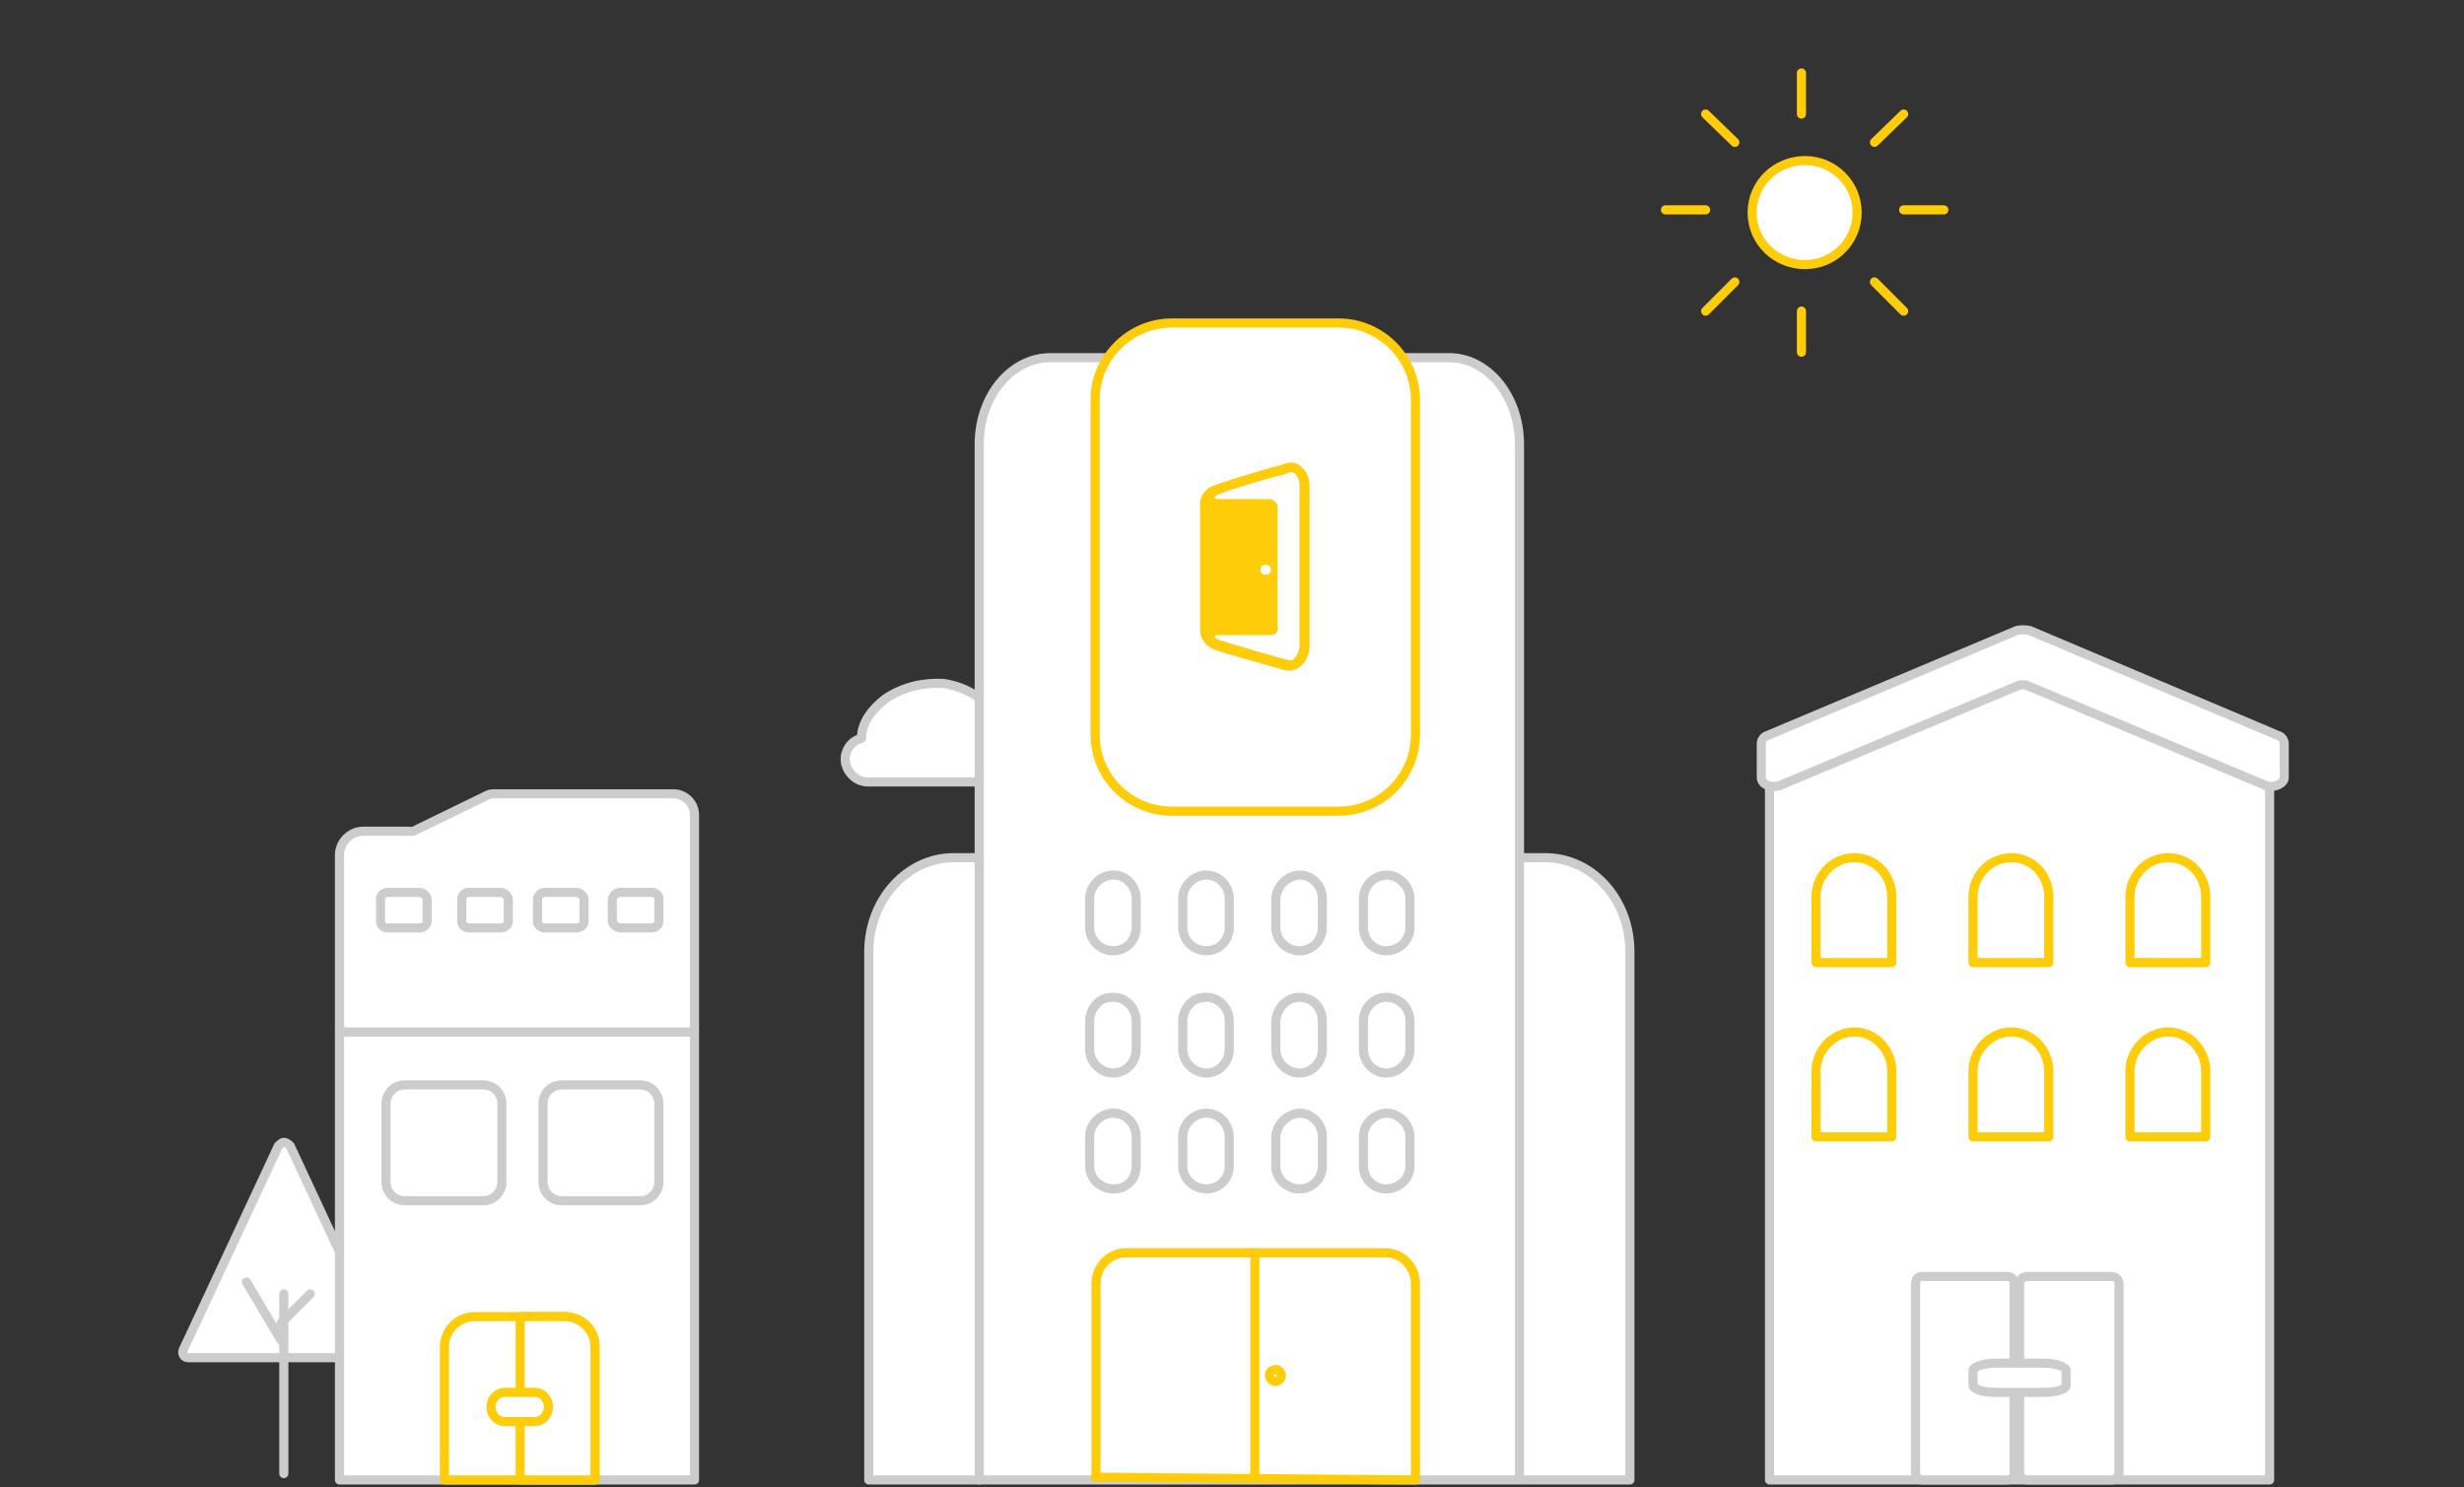 <svg version="1.2" xmlns="http://www.w3.org/2000/svg" viewBox="0 0 270 163" width="270" height="163">
	<rect x="0" y="0" width="270" height="163" fill="#333333" stroke="none"/>
	<title>loyalty-illustration</title>
	<style>
		.s0 { fill: #ffffff;stroke: #cccccc;stroke-linecap: round;stroke-linejoin: round } 
		.s1 { fill: none;stroke: #cccccc;stroke-linecap: round;stroke-linejoin: round } 
		.s2 { fill: #ffffff;stroke: #ffcc09;stroke-linecap: round;stroke-linejoin: round } 
		.s3 { fill: #ffffff;stroke: #ffcc09;stroke-linecap: square;stroke-linejoin: round } 
		.s4 { fill: none;stroke: #ffcc09;stroke-linecap: round;stroke-linejoin: round } 
		.s5 { fill: #ffffff } 
		.s6 { fill: #ffcc09 } 
	</style>
	<path class="s0" d="m95.1 85.7h15c1.4 0.2 2.7-0.9 2.9-2.3 0.2-1.4-0.9-2.7-2.4-2.9h-0.2q-0.2-0.3-0.3-0.7-0.5-0.8-1.1-1.6c-1.3-1.8-3.4-3-5.7-3.3-2.2-0.1-4.4 0.4-6.3 1.7-1.3 1-2.6 2.5-2.6 4.3l-0.5 0.2c-1 0.5-1.5 1.7-1.2 2.7 0.3 1.1 1.3 1.9 2.4 1.9z"/>
	<path class="s0" d="m41.7 148.8h-21.1c-0.2 0-0.4-0.1-0.5-0.3-0.1-0.2-0.1-0.4 0-0.6l10.4-22.3c0.2-0.2 0.4-0.4 0.6-0.4 0.3 0 0.5 0.2 0.7 0.4l10.4 22.3c0.1 0.2 0.1 0.4 0 0.6-0.1 0.2-0.3 0.3-0.5 0.3z"/>
	<path class="s1" d="m31.1 141.8v19.7"/>
	<path class="s1" d="m34 141.8l-3.2 3.2"/>
	<path class="s1" d="m27 140.5l3.8 6.4"/>
	<path class="s0" d="m76.1 113.1h-38.9v49.1h38.9z"/>
	<path class="s0" d="m37.2 113.1v-19.4c0-1.4 1.2-2.6 2.6-2.6h4.9q0.6 0.1 1-0.2l7.4-3.6q0.5-0.3 1-0.3h19.7c1.2 0 2.3 1 2.3 2.3v23.8z"/>
	<path class="s0" d="m51.4 97.8h3.4c0.4 0 0.8 0.3 0.9 0.7v2.5c0 0.4-0.4 0.7-0.9 0.7h-3.4c-0.4 0-0.8-0.3-0.8-0.7v-2.5c0-0.4 0.4-0.7 0.8-0.7zm8.3 0h3.4c0.4 0 0.8 0.3 0.9 0.7v2.5c0 0.4-0.4 0.7-0.9 0.7h-3.4c-0.4 0-0.8-0.3-0.8-0.7v-2.5c0.1-0.4 0.4-0.7 0.8-0.7zm8.3 0h3.4c0.4 0 0.8 0.3 0.8 0.7v2.5c0 0.4-0.4 0.7-0.8 0.7h-3.4c-0.4 0-0.8-0.3-0.9-0.7v-2.5c0.1-0.4 0.5-0.7 0.9-0.7zm-25.5 0h3.4c0.4 0 0.8 0.3 0.9 0.7v2.5c0 0.4-0.4 0.7-0.9 0.7h-3.4c-0.4 0-0.8-0.3-0.8-0.7v-2.5c0-0.4 0.4-0.7 0.8-0.7z"/>
	<path class="s0" d="m44.4 118.9h8.5c1.2 0 2.1 0.9 2.1 2.1v8.5c0 1.2-0.9 2.1-2.1 2.1h-8.5c-1.2 0-2.1-0.9-2.1-2.1v-8.5c0-1.2 0.9-2.1 2.1-2.1zm17.2 0h8.5c1.2 0 2.1 0.9 2.1 2.1v8.5c0 1.2-0.9 2.1-2.1 2.1h-8.5c-1.2 0-2.1-0.9-2.1-2.1v-8.5c0-0.6 0.2-1.1 0.6-1.5 0.4-0.4 1-0.6 1.5-0.6z"/>
	<path class="s2" d="m52 144.3h9.9c1.9 0 3.3 1.5 3.3 3.3v14.6h-16.5v-14.6c0-1.8 1.5-3.3 3.3-3.3z"/>
	<path class="s2" d="m65.2 147.6v14.6h-8.2v-17.9h4.9c1.8 0 3.3 1.5 3.3 3.3z"/>
	<path class="s2" d="m58.6 155.8h-3.3c-0.8 0-1.5-0.7-1.5-1.6 0-0.9 0.7-1.6 1.5-1.6h3.3c0.8 0 1.5 0.7 1.5 1.6 0 0.9-0.7 1.6-1.5 1.6z"/>
	<path class="s3" d="m197.8 29c3.1 0 5.7-2.5 5.7-5.7 0-3.2-2.6-5.7-5.7-5.7-3.2 0-5.8 2.5-5.8 5.7 0 3.2 2.6 5.7 5.8 5.7z"/>
	<path class="s4" d="m197.4 8v4.5m11.2 0l-3.2 3.1m7.6 7.4h-4.4m0 11.1l-3.2-3.2m-8 7.7v-4.5m-10.5 0l3.2-3.2m-7.6-7.9h4.4m0-10.5l3.2 3.1"/>
	<path class="s1" d="m150 114.7h4.4"/>
	<path class="s5" d="m166.5 94v68.2h12.1v-57.9c0-5.7-4.1-10.3-9.3-10.3zm-59.3 68.2h59.3v-113.5c0-5.3-3.5-9.5-7.8-9.5h-43.7c-4.3 0-7.8 4.2-7.8 9.5z"/>
	<path class="s1" d="m166.5 162.2v-68.2h2.8c5.2 0 9.3 4.6 9.3 10.3v57.9zm0 0h-59.2v-113.5c0-5.3 3.5-9.5 7.8-9.5h43.7c4.2 0 7.7 4.2 7.7 9.5z"/>
	<path class="s2" d="m120 161.9l35.1 0.3v-21.5c0-1.9-1.5-3.4-3.3-3.4h-28.4c-1.8 0-3.3 1.5-3.3 3.4v21.2z"/>
	<path class="s0" d="m107.3 94v68.2h-12.1v-57.9c0-5.7 4.2-10.3 9.3-10.3zm14.7 1.9c1.4 0 2.5 1.2 2.5 2.6v3.1c0 1.5-1.1 2.6-2.5 2.6-1.4 0-2.6-1.1-2.6-2.6v-3.1c0-1.4 1.2-2.6 2.6-2.6zm0 13.4c1.4 0 2.5 1.2 2.5 2.6v3.1c0 1.4-1.1 2.6-2.5 2.6-1.4 0-2.6-1.2-2.6-2.6v-3.1c0-0.7 0.3-1.4 0.8-1.9 0.4-0.5 1.1-0.7 1.8-0.7zm10.2-13.4c1.4 0 2.5 1.2 2.5 2.6v3.1c0 1.5-1.1 2.6-2.5 2.6-1.4 0-2.6-1.1-2.6-2.6v-3.1c0-1.4 1.2-2.6 2.6-2.6zm0 13.4c1.4 0 2.5 1.2 2.5 2.6v3.1c0 1.4-1.1 2.6-2.5 2.6-1.4 0-2.6-1.2-2.6-2.6v-3.1c0-0.7 0.3-1.4 0.8-1.9 0.4-0.5 1.1-0.7 1.8-0.7zm10.2-13.4c1.4 0 2.5 1.2 2.5 2.6v3.1c0 1.5-1.1 2.6-2.5 2.6-1.4 0-2.6-1.1-2.6-2.6v-3.1c0.1-1.4 1.2-2.5 2.6-2.6zm0 13.4c1.4 0 2.5 1.1 2.5 2.6v3.1c0 1.4-1.1 2.6-2.5 2.6-1.4 0-2.6-1.2-2.6-2.6v-3.1c0.1-1.4 1.2-2.6 2.6-2.6zm9.5-13.4c1.4 0 2.6 1.2 2.6 2.6v3.1c0 1.5-1.2 2.6-2.6 2.6-1.4 0-2.5-1.1-2.5-2.6v-3.1c0-1.4 1.1-2.5 2.5-2.6zm0 13.4c1.4 0 2.6 1.1 2.6 2.6v3.1c0 1.4-1.2 2.6-2.6 2.6-1.4 0-2.5-1.2-2.5-2.6v-3.1c0-1.4 1.1-2.6 2.5-2.6zm-29.9 12.7c1.4 0 2.5 1.2 2.5 2.6v3.2c0 0.6-0.2 1.3-0.7 1.8-0.5 0.5-1.1 0.7-1.8 0.7-1.4 0-2.6-1.1-2.6-2.5v-3.2c0-1.4 1.2-2.6 2.6-2.6zm10.2 0c1.4 0 2.5 1.2 2.5 2.6v3.2c0 1.4-1.1 2.5-2.5 2.5-1.4 0-2.6-1.1-2.6-2.5v-3.2c0-1.4 1.2-2.6 2.6-2.6zm10.2 0c1.4 0 2.5 1.2 2.5 2.6v3.2c0 1.4-1.1 2.5-2.5 2.5-1.4 0-2.6-1.1-2.6-2.5v-3.2c0.1-1.4 1.2-2.5 2.6-2.6zm9.5 0c1.4 0 2.6 1.2 2.6 2.6v3.2c0 1.4-1.2 2.5-2.6 2.5-1.4 0-2.5-1.1-2.5-2.5v-3.2c0-1.4 1.1-2.5 2.5-2.6z"/>
	<path class="s4" d="m137.5 137.3v24.2"/>
	<path class="s2" d="m139.8 151.4c0.3 0 0.6-0.3 0.6-0.7 0-0.3-0.3-0.6-0.6-0.6-0.4 0-0.7 0.3-0.7 0.6 0 0.4 0.3 0.7 0.7 0.7z"/>
	<path class="s2" d="m128.4 35.4h18.3c4.6 0 8.4 3.8 8.4 8.4v36.7c0 4.7-3.8 8.4-8.4 8.4h-18.3c-4.6 0-8.4-3.7-8.4-8.4v-36.7c0-4.6 3.8-8.4 8.4-8.4z"/>
	<path class="s6" d="m142.4 51c-0.5-0.4-1.2-0.4-1.8-0.1-1.3 0.3-7.3 2.1-8 2.5-0.7 0.4-1.2 1.2-1.1 2.1v13.7c0.1 0.9 0.7 1.7 1.6 2 0.6 0.3 7.3 2.1 7.5 2.2 0.6 0.2 1.3 0.1 1.8-0.3 0.7-0.5 1.1-1.4 1.1-2.3v-17.6c0-0.9-0.4-1.7-1.1-2.2zm0 19.8c0 0.5-0.3 1.1-0.7 1.5-0.2 0.1-0.5 0.1-0.7 0-1.9-0.5-7-2-7.5-2.2-0.1 0-0.2-0.1-0.3-0.2q-0.1-0.1-0.1-0.2 0.1-0.1 0.2-0.1h5.8c0.2 0 0.5 0 0.7-0.2 0.2-0.2 0.3-0.5 0.2-0.7v-13.1q0-0.4-0.3-0.6-0.3-0.3-0.6-0.3h-5.8q-0.1 0-0.2-0.1 0-0.2 0.1-0.2l0.1-0.1c0.4-0.3 4.3-1.5 7.7-2.4 0.3-0.2 0.6-0.2 0.9 0 0.3 0.3 0.5 0.8 0.5 1.3v17.6zm-4.3-8.3c0-0.3 0.1-0.5 0.4-0.6 0.2-0.1 0.4 0 0.6 0.1 0.2 0.2 0.2 0.5 0.1 0.7-0.1 0.2-0.3 0.3-0.5 0.3-0.3 0-0.6-0.2-0.6-0.5z"/>
	<path class="s0" d="m221.1 73l-27.2 10.8v78.4h54.8v-78.4z"/>
	<path class="s0" d="m222.1 139.9h9.3c0.4 0 0.8 0.3 0.8 0.8v20.7c0 0.4-0.4 0.8-0.8 0.8h-9.3c-0.4 0-0.8-0.4-0.8-0.8v-20.7c0-0.5 0.4-0.8 0.8-0.8zm-11.5 0h9.3q0.4 0 0.6 0.2 0.2 0.2 0.2 0.6v20.7q0 0.3-0.2 0.6-0.2 0.2-0.6 0.2h-9.3c-0.4 0-0.7-0.4-0.7-0.8v-20.7c0-0.5 0.3-0.8 0.7-0.8z"/>
	<path class="s0" d="m218.8 149.4h5.1c1.4 0 2.5 0.4 2.5 0.8v1.6c0 0.5-1.1 0.8-2.5 0.8h-5.2c-1.3 0-2.5-0.3-2.5-0.8v-1.6c0-0.4 1.2-0.8 2.5-0.8z"/>
	<path class="s2" d="m207.3 117.4v7.2h-8.3v-7.2c0-2.3 1.9-4.3 4.2-4.3 2.3 0 4.1 2 4.1 4.3zm17.2 0v7.2h-8.3v-7.2c0-2.3 1.9-4.3 4.2-4.3 2.3 0 4.1 2 4.1 4.3zm17.2 0v7.2h-8.3v-7.2c0-2.3 1.9-4.3 4.2-4.3 2.3 0 4.1 2 4.1 4.3zm-34.4-19.1v7.2h-8.3v-7.2c0-2.4 1.9-4.3 4.2-4.3 2.3 0 4.1 1.9 4.1 4.3zm17.2 0v7.2h-8.3v-7.2c0-2.4 1.9-4.3 4.2-4.3 2.3 0 4.1 1.9 4.1 4.3zm17.2 0v7.2h-8.3v-7.2c0-2.4 1.9-4.3 4.2-4.3 2.3 0 4.1 1.9 4.1 4.3z"/>
	<path class="s0" d="m221 69.1l-27.3 11.5c-0.4 0.1-0.7 0.5-0.7 0.9v3.7c0 0.8 1.1 1.2 2 0.9l26-10.9c0.4-0.2 0.9-0.2 1.3 0l26 10.9c0.9 0.3 2-0.2 2-0.9v-3.7c0-0.4-0.3-0.8-0.7-0.9l-27.2-11.5c-0.5-0.1-1-0.1-1.4 0z"/>
</svg>
